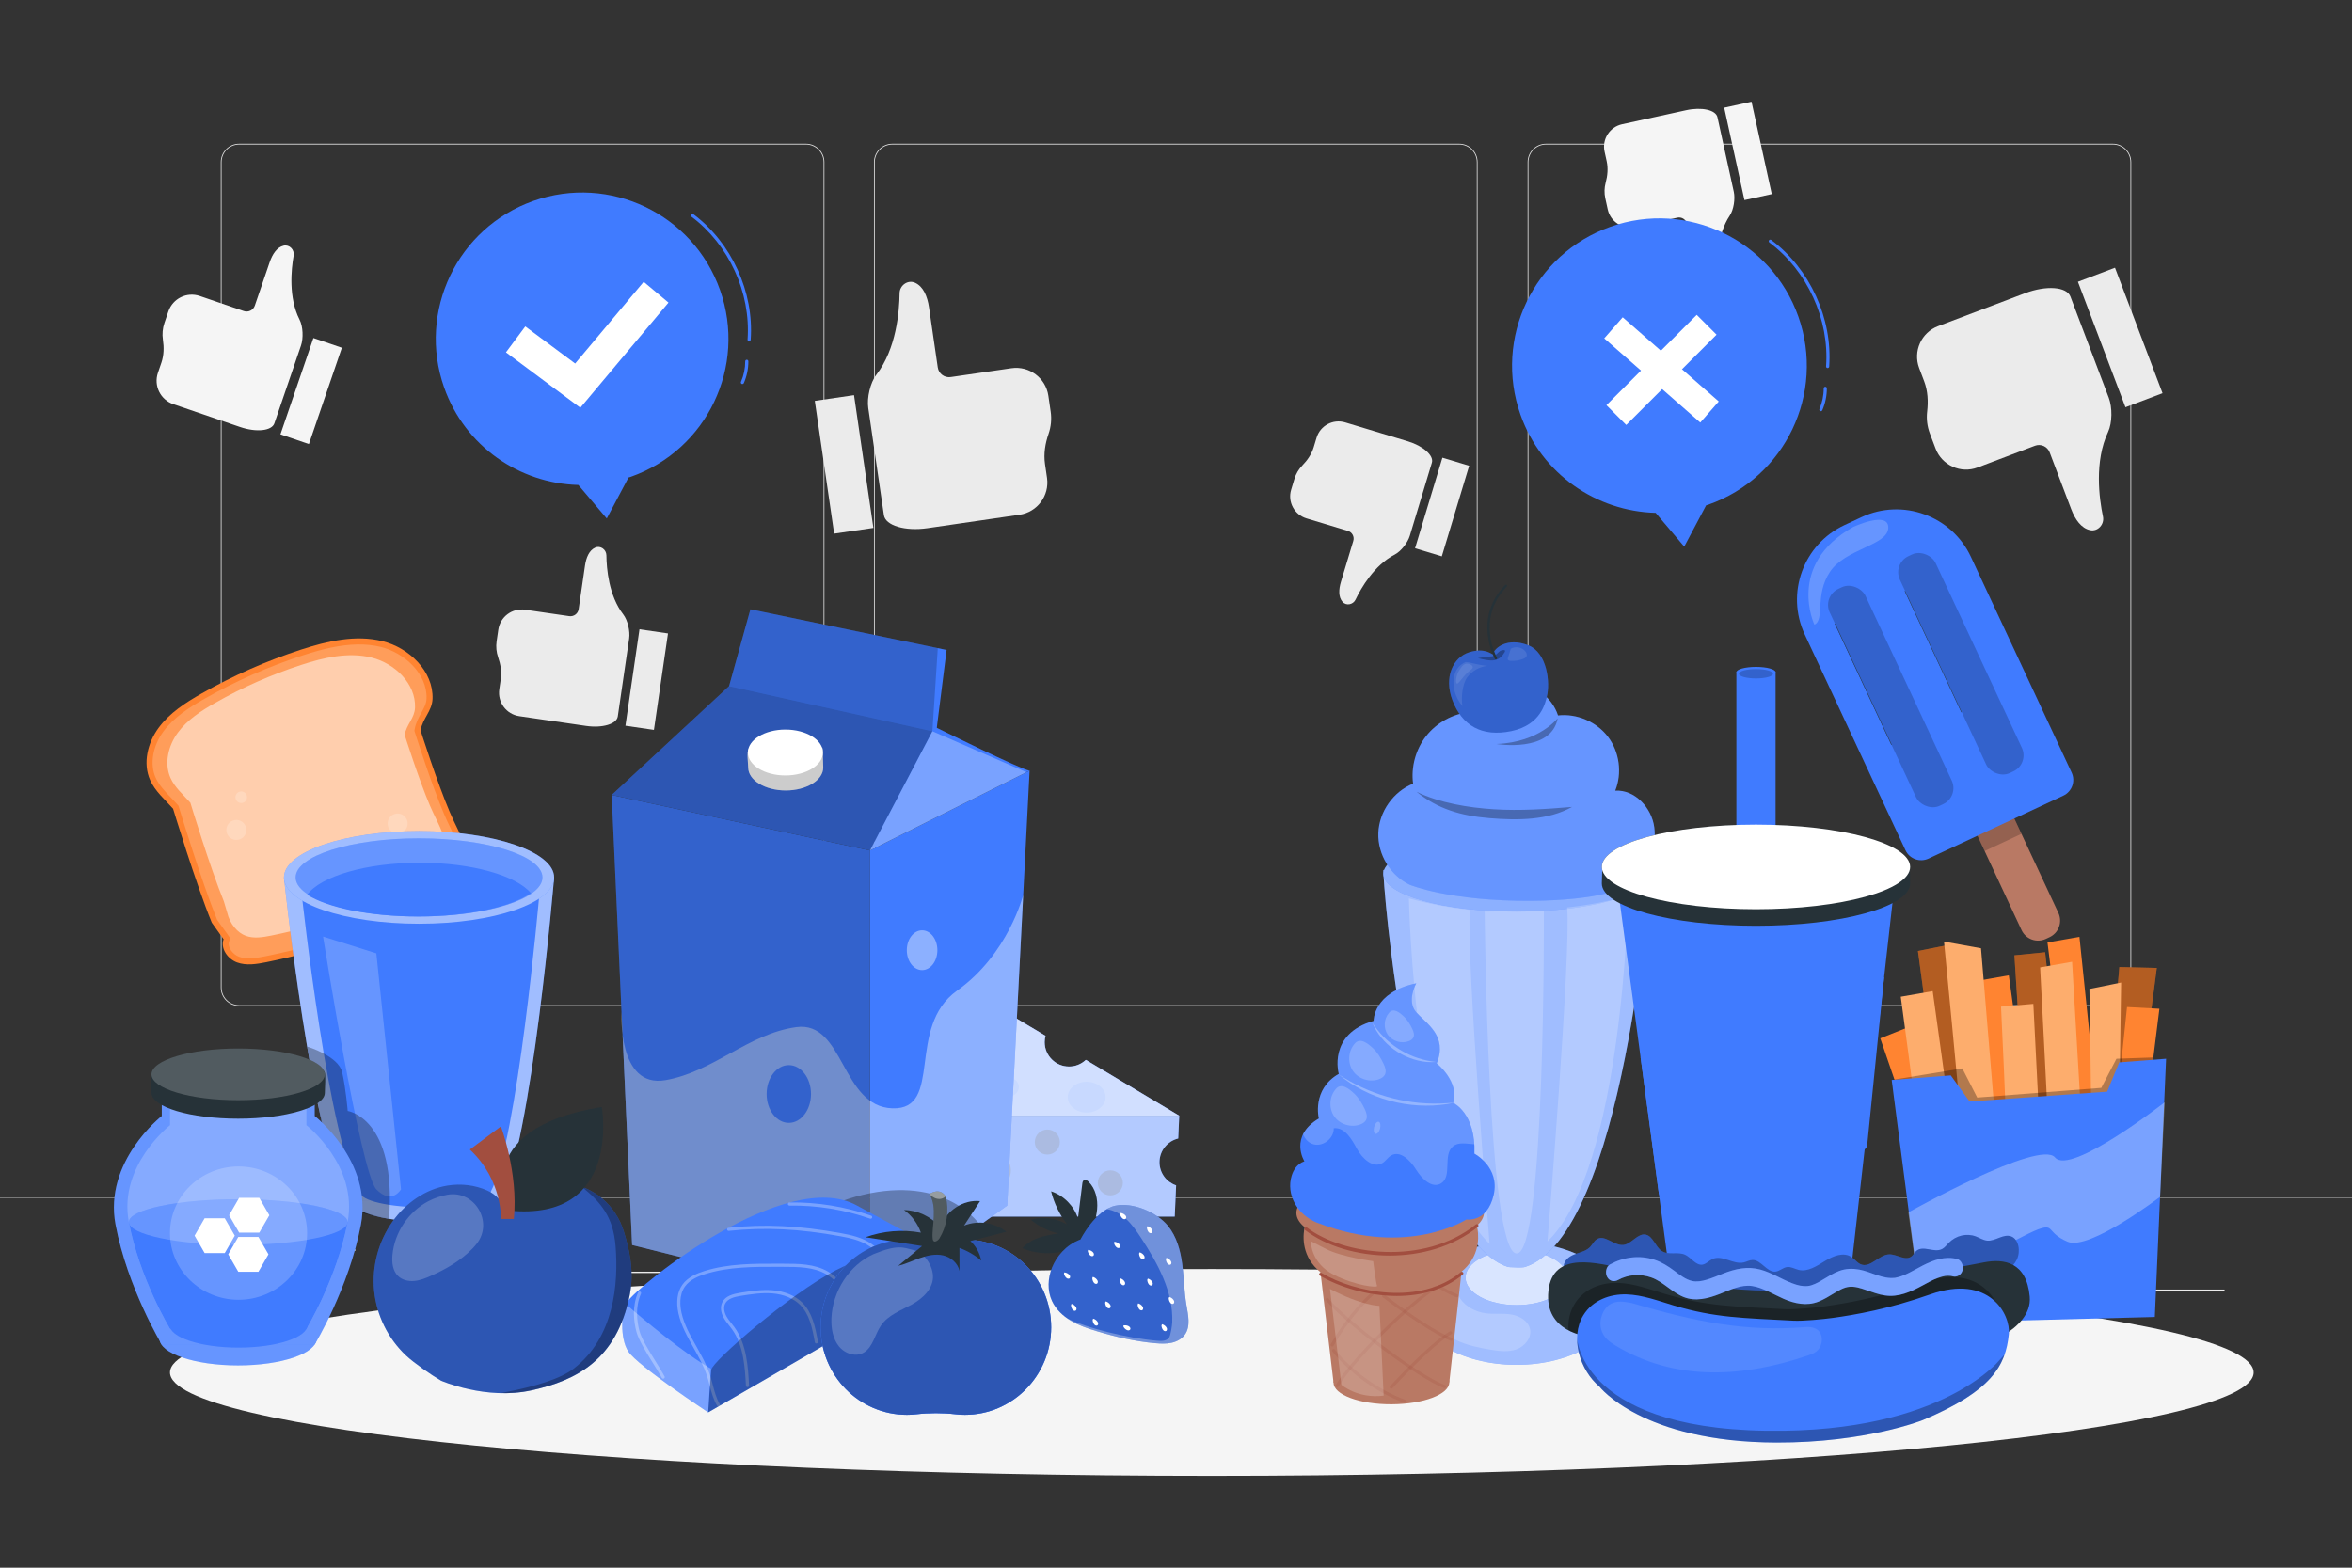 <svg xmlns="http://www.w3.org/2000/svg" viewBox="0 0 750 500"><rect x="0" y="0" width="750" height="500" fill="#333333" stroke="none"/><g id="freepik--background-complete--inject-79"><g><g><g><g><path d="M673.734,320.841h-180.746c-3.232,0-5.862-2.63-5.862-5.862V51.705c0-3.232,2.63-5.862,5.862-5.862h180.746c3.232,0,5.862,2.629,5.862,5.862V314.979c0,3.233-2.63,5.862-5.862,5.862ZM492.988,46.094c-3.095,0-5.612,2.517-5.612,5.612V314.979c0,3.095,2.518,5.612,5.612,5.612h180.746c3.095,0,5.612-2.517,5.612-5.612V51.705c0-3.094-2.518-5.612-5.612-5.612h-180.746Z" style="fill:#e0e0e0;"></path><path d="M465.306,320.841h-180.747c-3.232,0-5.862-2.63-5.862-5.862V51.705c0-3.232,2.629-5.862,5.862-5.862h180.747c3.232,0,5.862,2.629,5.862,5.862V314.979c0,3.233-2.63,5.862-5.862,5.862ZM284.559,46.094c-3.094,0-5.612,2.517-5.612,5.612V314.979c0,3.095,2.518,5.612,5.612,5.612h180.747c3.095,0,5.612-2.517,5.612-5.612V51.705c0-3.094-2.518-5.612-5.612-5.612h-180.747Z" style="fill:#e0e0e0;"></path></g><path d="M257.012,320.841H76.266c-3.232,0-5.862-2.63-5.862-5.862V51.705c0-3.232,2.629-5.862,5.862-5.862h180.746c3.232,0,5.862,2.629,5.862,5.862V314.979c0,3.233-2.63,5.862-5.862,5.862ZM76.266,46.094c-3.094,0-5.612,2.517-5.612,5.612V314.979c0,3.095,2.518,5.612,5.612,5.612h180.746c3.095,0,5.612-2.517,5.612-5.612V51.705c0-3.094-2.517-5.612-5.612-5.612H76.266Z" style="fill:#e0e0e0;"></path></g><rect y="381.91" width="750" height=".12" style="fill:#e0e0e0;"></rect></g><g><rect x="653.626" y="411.287" width="55.729" height=".421" style="fill:#ebebeb;"></rect><rect x="495.044" y="415.852" width="14.627" height=".421" style="fill:#ebebeb;"></rect><rect x="40.645" y="398.489" width="72.675" height=".421" style="fill:#ebebeb;"></rect><rect x="128.299" y="398.489" width="10.655" height=".421" style="fill:#ebebeb;"></rect><rect x="173.586" y="405.593" width="157.613" height=".421" style="fill:#ebebeb;"></rect></g></g><g><path d="M322.522,117.441l-19.366,2.823c-1.988,.29-3.834-1.087-4.124-3.074l-2.788-19.126c-.514-3.526-1.82-6.711-4.481-7.891-2.307-1.024-4.882,.846-4.909,3.37-.064,5.814-1.038,17.724-7.397,25.969-1.975,2.561-3.053,7.393-2.586,10.594l4.984,34.188c.488,3.346,6.767,5.201,13.917,4.159l29.32-4.274c5.676-.827,9.607-6.1,8.779-11.776l-.646-4.431c-.475-3.258,.069-6.529,1.148-9.64,.78-2.252,1.011-4.663,.666-7.03l-.741-5.081c-.827-5.676-6.099-9.606-11.775-8.779Z" style="fill:#ebebeb;"></path><rect x="262.839" y="126.717" width="12.644" height="42.792" transform="translate(-18.55 40.376) rotate(-8.294)" style="fill:#ebebeb;"></rect></g><g><path d="M630.602,149.102l18.301-6.934c1.878-.712,3.978,.234,4.69,2.112l6.848,18.074c1.262,3.332,3.225,6.16,6.077,6.739,2.474,.502,4.584-1.879,4.067-4.35-1.192-5.691-2.81-17.53,1.621-26.954,1.376-2.927,1.386-7.878,.24-10.903l-12.241-32.308c-1.198-3.162-7.729-3.619-14.486-1.058l-27.708,10.498c-5.364,2.032-8.065,8.028-6.032,13.392l1.586,4.187c1.167,3.079,1.341,6.39,.959,9.661-.276,2.367,.019,4.771,.866,7.008l1.819,4.802c2.032,5.364,8.028,8.064,13.392,6.032Z" style="fill:#ebebeb;"></path><rect x="669.769" y="86.245" width="12.644" height="42.792" transform="translate(1346.46 -31.248) rotate(159.249)" style="fill:#ebebeb;"></rect></g><g><path d="M416.607,165.333l13.212,3.99c1.356,.409,2.123,1.841,1.714,3.197l-3.94,13.049c-.726,2.406-.845,4.83,.501,6.38,1.167,1.344,3.371,.92,4.143-.684,1.78-3.694,5.964-11.008,12.492-14.372,2.028-1.045,4.161-3.809,4.821-5.992l7.043-23.324c.689-2.283-2.766-5.346-7.644-6.819l-20.003-6.041c-3.872-1.169-7.96,1.022-9.129,4.894l-.913,3.023c-.671,2.223-1.997,4.149-3.617,5.813-1.172,1.205-2.04,2.676-2.528,4.29l-1.047,3.467c-1.169,3.872,1.022,7.959,4.894,9.129Z" style="fill:#ebebeb;"></path><rect x="455.401" y="146.618" width="8.917" height="30.177" transform="translate(853.337 449.448) rotate(-163.197)" style="fill:#ebebeb;"></rect></g><g><path d="M521.388,72.373l13.482-2.953c1.384-.303,2.751,.573,3.054,1.957l2.917,13.315c.538,2.455,1.616,4.63,3.546,5.327,1.674,.605,3.392-.839,3.285-2.616-.246-4.093-.155-12.52,3.906-18.638,1.262-1.9,1.778-5.353,1.29-7.582l-5.214-23.8c-.51-2.329-5.02-3.32-9.997-2.23l-20.411,4.471c-3.951,.866-6.453,4.771-5.587,8.722l.676,3.084c.497,2.268,.277,4.596-.326,6.839-.436,1.623-.478,3.331-.117,4.978l.775,3.537c.866,3.951,4.77,6.453,8.722,5.587Z" style="fill:#f5f5f5;"></path><rect x="552.934" y="33.042" width="8.917" height="30.177" transform="translate(1112.173 -24.131) rotate(167.644)" style="fill:#f5f5f5;"></rect></g><g><path d="M167.451,194.465l14.069,2.051c1.444,.21,2.785-.79,2.996-2.234l2.025-13.895c.373-2.562,1.322-4.875,3.255-5.733,1.676-.744,3.546,.615,3.567,2.448,.046,4.224,.754,12.876,5.374,18.866,1.435,1.861,2.218,5.371,1.879,7.697l-3.621,24.837c-.354,2.431-4.916,3.778-10.11,3.021l-21.3-3.105c-4.124-.601-6.979-4.431-6.378-8.555l.469-3.219c.345-2.367-.05-4.743-.834-7.004-.567-1.636-.734-3.387-.484-5.107l.538-3.691c.601-4.124,4.431-6.979,8.555-6.378Z" style="fill:#ebebeb;"></path><rect x="201.624" y="201.204" width="9.186" height="31.087" transform="translate(379.011 460.974) rotate(-171.706)" style="fill:#ebebeb;"></rect></g><g><path d="M63.699,94.405l14.049,4.806c1.442,.493,3.011-.276,3.504-1.718l4.746-13.875c.875-2.558,2.293-4.751,4.442-5.26,1.863-.442,3.523,1.312,3.191,3.198-.763,4.345-1.697,13.363,1.895,20.399,1.116,2.186,1.246,5.939,.451,8.261l-8.484,24.801c-.83,2.427-5.772,2.935-10.959,1.161l-21.27-7.276c-4.118-1.409-6.314-5.888-4.905-10.006l1.099-3.214c.809-2.364,.859-4.879,.488-7.35-.268-1.788-.103-3.618,.484-5.335l1.261-3.686c1.408-4.118,5.888-6.314,10.006-4.905Z" style="fill:#f5f5f5;"></path><rect x="94.42" y="108.487" width="9.593" height="32.466" transform="translate(152.725 274.84) rotate(-161.115)" style="fill:#f5f5f5;"></rect></g></g><g id="freepik--Shadow--inject-79"><path d="M718.634,437.735c0,18.218-148.738,32.987-332.215,32.987s-332.215-14.769-332.215-32.987,148.738-32.988,332.215-32.988,332.215,14.769,332.215,32.988Z" style="fill:#f5f5f5;"></path></g><g id="freepik--Speech_Bubble_2--inject-79"><g><g><path d="M573.461,100.993c-8.641-24.469-35.481-37.301-59.951-28.661-24.469,8.641-37.302,35.482-28.661,59.951,6.671,18.89,24.195,30.794,43.095,31.287l9.122,10.768,6.987-13.173c.248-.083,.499-.135,.747-.222,24.469-8.64,37.301-35.481,28.66-59.951Z" style="fill:#407BFF;"></path><path d="M582.787,117.385h-.037c-.275-.021-.482-.261-.463-.536,1.085-15.011-6.014-30.521-18.084-39.513-.222-.165-.268-.478-.103-.7,.167-.222,.48-.266,.7-.102,12.337,9.191,19.592,25.043,18.484,40.387-.02,.263-.239,.464-.498,.464Z" style="fill:#407BFF;"></path><path d="M580.628,131.151c-.066,0-.135-.013-.199-.042-.254-.11-.369-.405-.259-.658,.897-2.064,1.37-4.345,1.365-6.596,0-.276,.223-.5,.499-.501h0c.275,0,.499,.223,.5,.499,.005,2.388-.496,4.807-1.449,6.997-.081,.188-.266,.3-.458,.3Z" style="fill:#407BFF;"></path></g><rect x="509.448" y="113.509" width="40.73" height="8.936" transform="translate(209.168 -319.981) rotate(41.237)" style="fill:#fff;"></rect><rect x="509.448" y="113.509" width="40.73" height="8.936" transform="translate(987.87 -173.234) rotate(135)" style="fill:#fff;"></rect></g></g><g id="freepik--Speech_Bubble_1--inject-79"><g><g><path d="M229.619,92.539c-8.58-24.297-35.232-37.039-59.529-28.459-24.298,8.58-37.04,35.232-28.46,59.53,6.624,18.758,24.025,30.578,42.792,31.067l9.058,10.692,6.938-13.08c.247-.082,.496-.134,.742-.221,24.297-8.579,37.039-35.232,28.459-59.53Z" style="fill:#407BFF;"></path><path d="M238.879,108.819h-.037c-.275-.021-.482-.261-.462-.536,1.076-14.905-5.972-30.304-17.956-39.232-.221-.165-.267-.478-.102-.7s.479-.267,.7-.102c12.25,9.126,19.456,24.869,18.355,40.106-.019,.263-.238,.464-.498,.464Z" style="fill:#407BFF;"></path><path d="M236.735,122.489c-.066,0-.134-.013-.199-.042-.253-.11-.369-.405-.259-.658,.892-2.049,1.361-4.313,1.355-6.548,0-.276,.223-.5,.499-.501h0c.275,0,.5,.223,.5,.499,.005,2.372-.492,4.774-1.438,6.95-.082,.188-.266,.3-.459,.3Z" style="fill:#407BFF;"></path></g><polygon points="185.055 130.041 161.338 112.381 167.501 104.106 183.404 115.947 205.255 89.88 213.162 96.508 185.055 130.041" style="fill:#fff;"></polygon></g></g><g id="freepik--Fast_Food--inject-79"><g><g><polygon points="611.588 303.31 617.722 348.869 627.441 347.255 620.247 301.593 611.588 303.31" style="fill:#ff8431;"></polygon><polygon points="611.588 303.31 617.722 348.869 627.441 347.255 620.247 301.593 611.588 303.31" style="opacity:.3;"></polygon></g><g><polygon points="645.349 351.685 642.353 304.688 652.157 303.711 657.122 349.669 645.349 351.685" style="fill:#ff8431;"></polygon><polygon points="645.349 351.685 642.353 304.688 652.157 303.711 657.122 349.669 645.349 351.685" style="opacity:.3;"></polygon></g><g><polygon points="687.752 308.712 681.655 355.407 671.847 354.481 675.811 308.426 687.752 308.712" style="fill:#ff8431;"></polygon><polygon points="687.752 308.712 681.655 355.407 671.847 354.481 675.811 308.426 687.752 308.712" style="opacity:.3;"></polygon></g><g><path d="M617.588,384.226c-.666-2.771-18.008-53.052-18.008-53.052l9.604-3.841,16.22,50.535-7.816,6.358Z" style="fill:#ff8431;"></path><path d="M611.33,358.521c-.081-2.849-5.223-40.621-5.223-40.621l10.189-1.781,5.578,40.251-10.544,2.15Z" style="fill:#fdad6d;"></path><path d="M635.604,353.48c-.081-2.849-5.223-40.621-5.223-40.621l10.189-1.781,5.578,40.251-10.544,2.151Z" style="fill:#ff8431;"></path><path d="M659.591,356.202c-.081-2.849-6.694-55.623-6.694-55.623l10.189-1.781,5.463,52.792-8.958,4.612Z" style="fill:#ff8431;"></path><path d="M672.261,376.882c.562-2.794,5.995-55.703,5.995-55.703l10.329,.558-6.558,52.668-9.766,2.478Z" style="fill:#ff8431;"></path><path d="M652.922,355.14c-.081-2.849-2.371-46.603-2.371-46.603l10.189-1.781,2.726,46.234-10.544,2.15Z" style="fill:#fdad6d;"></path><path d="M639.751,361.976c.168-2.845-1.667-40.921-1.667-40.921l10.306-.887,2.053,40.584-10.692,1.225Z" style="fill:#fdad6d;"></path><path d="M625.109,355.887c-.081-2.849-5.208-55.569-5.208-55.569l11.795,2.125,4.193,50.47-10.78,2.973Z" style="fill:#fdad6d;"></path><path d="M666.784,356.268c.161-2.321-.519-40.844-.519-40.844l10.116-2.048-.603,41.333-8.994,1.559Z" style="fill:#fdad6d;"></path><path d="M603.212,344.441c.379-.029,22.526-3.684,22.526-3.684l4.746,9.3,39.563-3.085,4.843-9.289,11.761-.414-1.055,5.443-13.349,10.996s-28.302,.853-28.133,.99c.169,.137-17.808,2.18-17.808,2.18,0,0-5.762-6.125-6.13-5.909-.368,.216-16.52-3.112-16.52-3.112l-.444-3.416Z" style="opacity:.3;"></path><polygon points="613.278 421.943 603.212 344.441 622.061 342.985 628.048 351.31 671.913 348.176 675.772 338.835 690.717 337.681 687.125 420.037 613.278 421.943" style="fill:#407BFF;"></polygon></g><path d="M608.529,386.683s41.891-23.427,46.783-17.52,34.973-17.608,34.973-17.608l-1.488,30.165s-22.576,17.285-29.489,14.32c-6.913-2.965-4.017-5.863-9.416-3.937s-37.872,20.141-37.915,19.808c-.043-.333-3.447-25.229-3.447-25.229Z" style="fill:#fff; opacity:.3;"></path></g><g><ellipse cx="483.581" cy="415.713" rx="32.255" ry="19.586" style="fill:#407BFF;"></ellipse><ellipse cx="483.581" cy="415.713" rx="32.255" ry="19.586" style="fill:#fff; opacity:.5;"></ellipse><ellipse cx="483.581" cy="407.492" rx="16.253" ry="8.761" style="fill:#407BFF;"></ellipse><ellipse cx="483.581" cy="407.492" rx="16.253" ry="8.761" style="fill:#fff; opacity:.8;"></ellipse><path d="M486.304,404.088c31.566-10.277,40.128-125.367,39.716-126.602h-84.88c-.412,1.235,8.151,116.324,39.717,126.602,0,0,.856,.118,3.046,.151,2.124,.032,2.401-.151,2.401-.151Z" style="fill:#407BFF;"></path><path d="M486.304,404.088c31.566-10.277,40.128-125.367,39.716-126.602h-84.88c-.412,1.235,8.151,116.324,39.717,126.602,0,0,.856,.118,3.046,.151,2.124,.032,2.401-.151,2.401-.151Z" style="fill:#fff; opacity:.5;"></path><g><ellipse cx="483.581" cy="278.723" rx="42.454" ry="12.03" style="fill:#407BFF;"></ellipse><ellipse cx="483.581" cy="278.723" rx="42.454" ry="12.03" style="fill:#fff; opacity:.4;"></ellipse></g><path d="M511.909,285.035c8.254-1.879,14.728-8.598,15.638-17.015,.148-1.368,.147-2.749-.03-4.133-.799-6.228-6.197-12.108-12.463-11.703,2.263-5.604,1.358-12.369-2.299-17.181-3.657-4.812-9.933-7.495-15.938-6.815-1.893-5.836-7.657-10.195-13.788-10.426-6.131-.231-12.207,3.681-14.534,9.358-5.349,.597-10.415,3.421-13.735,7.658-3.32,4.237-4.851,9.831-4.151,15.168-6.312,2.508-10.854,8.954-11.092,15.742s3.841,13.536,9.962,16.48c0,0,12.772,5.322,38.93,5.14,10.768-.075,18.33-1.097,23.5-2.274Z" style="fill:#407BFF;"></path><path d="M449.259,286.544c.042,.801,1.744,87.22,25.744,110.199,0,0-7.575-91.875-6.278-106.548-6.441-.664-12.932-1.907-19.467-3.652Z" style="fill:#fff; opacity:.2;"></path><path d="M519.194,285.765c-.042,.801-1.744,87.22-25.744,110.199,0,0,7.575-91.875,6.278-106.547,6.441-.664,12.932-1.907,19.467-3.652Z" style="fill:#fff; opacity:.2;"></path><path d="M473.434,290.752s.919,108.55,10.146,109.04c9.227,.49,8.725-109.295,8.725-109.295l-18.871,.255Z" style="fill:#fff; opacity:.2;"></path><g style="opacity:.2;"><path d="M465.944,402.554c.172,.449-2.147,8.977-.314,11.626s4.945,4.251,8.138,4.675c2.695,.358,5.455-.052,8.138,.384,2.683,.436,5.489,2.078,5.999,4.749,.525,2.749-1.703,5.43-4.339,6.371-2.636,.941-5.541,.566-8.302,.104-3.725-.623-7.471-1.397-10.878-3.028-3.406-1.631-6.481-4.209-8.05-7.644s-1.398-7.779,.983-10.71c-.145-.81,8.062-7.994,8.626-6.527Z" style="fill:#fff;"></path></g><g style="opacity:.2;"><path d="M511.909,285.035c8.254-1.879,14.728-8.598,15.638-17.015,.148-1.368,.147-2.749-.03-4.133-.799-6.228-6.197-12.108-12.463-11.703,2.263-5.604,1.358-12.369-2.299-17.181-3.657-4.812-9.933-7.495-15.938-6.815-1.893-5.836-7.657-10.195-13.788-10.426-6.131-.231-12.207,3.681-14.534,9.358-5.349,.597-10.415,3.421-13.735,7.658-3.32,4.237-4.851,9.831-4.151,15.168-6.312,2.508-10.854,8.954-11.092,15.742s3.841,13.536,9.962,16.48c0,0,12.772,5.322,38.93,5.14,10.768-.075,18.33-1.097,23.5-2.274Z" style="fill:#fff;"></path></g><g style="opacity:.3;"><path d="M476.442,258.116c-8.289-.519-17.41-2.04-24.739-5.583,6.764,5.478,14.147,7.651,23.227,8.402s18.724,.714,26.357-3.575c-8.252,.696-16.556,1.275-24.845,.755Z"></path></g><g><path d="M476.022,208.694c-.068,.268-2.307-2.293-7.513-.656-5.206,1.638-8.138,7.945-5.356,15.313,3.027,8.017,9.357,11.811,18.832,9.813,9.475-1.998,10.793-9.17,11.24-10.874,1.189-4.529,.132-14.16-5.937-16.496-6.678-2.57-10.75,.85-11.267,2.899Z" style="fill:#407BFF;"></path><g><path d="M476.022,208.694c-.068,.268-2.307-2.293-7.513-.656-5.206,1.638-8.138,7.945-5.356,15.313,3.027,8.017,9.357,11.811,18.832,9.813,9.475-1.998,10.793-9.17,11.24-10.874,1.189-4.529,.132-14.16-5.937-16.496-6.678-2.57-10.75,.85-11.267,2.899Z" style="opacity:.2;"></path><g style="opacity:.3;"><path d="M479.812,207.98c-.671,1.224-1.739,2.275-3.104,2.567-.92,.196-1.875,.09-2.803-.063-.885-.146-1.763-.334-2.631-.564,0,0,3.266-.596,4.48-.582,1.214,.014,2.002-1.555,2.888-1.836s1.577-.265,1.17,.479Z"></path></g><g style="opacity:.1;"><path d="M467.361,211.157c-2.272,1.016-3.437,2.758-3.8,5.221-.363,2.463,.362,6.028,2.798,8.836-.519-2.507-.039-7.07,1.474-9.135,1.513-2.065,3.925-3.447,6.472-3.707-4.06-.441-4.907-1.05-6.944-1.215Z" style="fill:#fff;"></path></g><g style="opacity:.1;"><path d="M486.328,207.653c-1.107-1.27-3.15-1.596-4.597-.733l-.066,.32c-.269,.83-.538,1.66-.806,2.489-.062,.191-.124,.398-.062,.589,.114,.347,.553,.444,.918,.464,1.339,.071,2.691-.14,3.945-.616,.434-.165,.89-.391,1.093-.809,.272-.558-.016-1.236-.424-1.704Z" style="fill:#fff;"></path></g><path d="M469.479,212.391c-.168-.237-.413-.413-.682-.52-1.885-.753-2.584,.604-3.526,1.992-.88,1.297-1.291,3.905-.689,4.157,.602,.253,2.037-2.666,4.358-4.318,.763-.544,.83-.901,.54-1.31Z" style="fill:#fff; opacity:.1;"></path></g><path d="M476.995,210.319c-.131,0-.258-.069-.327-.191-.072-.128-7.088-12.939,3.283-23.533,.145-.148,.382-.15,.53-.006,.147,.145,.15,.382,.005,.53-9.981,10.197-3.233,22.518-3.164,22.642,.102,.18,.037,.409-.144,.51-.058,.033-.121,.048-.184,.048Z" style="fill:#263238;"></path></g><path d="M496.692,229.181c.078-.411-5.452,7.54-19.488,8.12,0,0,17.4,2.9,19.488-8.12Z" style="opacity:.3;"></path></g><g><g><path d="M641.997,252.769h1.328c3.21,0,5.817,2.606,5.817,5.817v37.07c0,3.21-2.606,5.817-5.817,5.817h-1.328c-3.21,0-5.816-2.606-5.816-5.816v-37.07c0-3.21,2.606-5.817,5.817-5.817Z" transform="translate(-56.895 297.853) rotate(-25.024)" style="fill:#b97964;"></path><rect x="631.017" y="263.16" width="12.961" height="5.796" transform="translate(-52.701 294.624) rotate(-25.023)" style="opacity:.2;"></rect></g><path d="M610.666,161.138h5.993c14.486,0,26.248,11.761,26.248,26.248v75.943c0,3.051-2.477,5.528-5.528,5.528h-47.433c-3.051,0-5.528-2.477-5.528-5.528v-75.943c0-14.487,11.761-26.248,26.248-26.248Z" transform="translate(-33.34 279.752) rotate(-25.023)" style="fill:#407BFF;"></path><rect x="596.628" y="183.966" width="12.568" height="76.358" rx="5.64" ry="5.64" transform="translate(-37.369 275.915) rotate(-25.027)" style="opacity:.2;"></rect><rect x="618.995" y="173.525" width="12.568" height="76.358" rx="5.64" ry="5.64" transform="translate(-30.855 284.375) rotate(-25.025)" style="opacity:.2;"></rect><path d="M578.573,199.227s-9.071-19.051,12.353-31.149c0,0,11.427-5.334,11.198,.302-.229,5.635-13.702,6.587-18.616,14.028-4.914,7.442-1.567,15.247-4.935,16.819Z" style="fill:#fff; opacity:.2;"></path><path d="M585.088,198.994c6,12.854,12.001,25.709,18.001,38.563,.041,.087,.17,.011,.13-.076-6.001-12.854-12.001-25.709-18.001-38.563-.041-.087-.17-.011-.13,.076h0Z" style="fill:#263238;"></path><path d="M607.392,188.583c6,12.854,12.001,25.709,18.001,38.563,.041,.087,.17,.011,.13-.076-6-12.854-12.001-25.709-18.001-38.563-.041-.087-.17-.011-.13,.076h0Z" style="fill:#263238;"></path></g><g><path d="M416.309,390.233s-7.429,21.347,28.912,21.694l-.067-17.685-28.845-4.009Z" style="fill:#b97964;"></path><path d="M473.227,386.625c.023,6.155-13.353,11.195-29.877,11.258-16.524,.063-29.938-4.876-29.962-11.03-.023-6.155,13.353-11.195,29.877-11.258,16.524-.063,29.938,4.876,29.961,11.03Z" style="fill:#b97964;"></path><path d="M470.692,390.026s7.591,21.29-28.746,21.913l-.067-17.685,28.813-4.228Z" style="fill:#b97964;"></path><path d="M420.67,390.217s-5.059-1.396-7.81-6.451c-1.465-2.693-1.894-5.867-.979-8.792,.578-1.848,1.739-3.787,4.062-4.588,0,0-5.017-7.936,4.6-13.656,0,0-2.33-9.273,6.364-14.231,0,0-3.647-12.677,11.111-16.901,0,0-.224-9.091,13.593-11.985,0,0-3.198,5.695,.035,9.282,3.234,3.587,10.068,7.538,6.502,16.265,0,0,7.306,5.757,5.249,12.584,0,0,7.241,3.224,6.769,16.202,0,0,8.186,4.285,6.136,13.196-2.05,8.911-8.684,7.799-8.684,7.799,0,0-18.681,12.07-46.949,1.275Z" style="fill:#407BFF;"></path><g style="opacity:.2;"><path d="M451.61,313.613c-13.817,2.894-13.593,11.985-13.593,11.985-14.759,4.224-11.111,16.901-11.111,16.901-8.694,4.958-6.364,14.231-6.364,14.231-2.651,1.576-4.186,3.321-5.024,5.022,.573,1.523,1.775,2.812,3.358,3.227,3.077,.807,6.532-1.957,6.422-5.136,3.486-.382,5.725,3.447,7.386,6.536,1.661,3.089,5.177,6.391,8.165,4.555,1.045-.643,1.698-1.804,2.762-2.416,2.938-1.691,6.159,1.635,7.942,4.517,1.783,2.883,5.086,6.164,7.973,4.388,3.654-2.247,.472-9.004,3.756-11.764,1.813-1.524,4.378-.838,6.835-.707-.641-10.472-6.721-13.209-6.721-13.209,2.058-6.827-5.249-12.584-5.249-12.584,3.566-8.727-3.268-12.679-6.502-16.265-3.234-3.587-.035-9.281-.035-9.281Z" style="fill:#fff;"></path></g><path d="M437.567,326.118c4.169,6.617,11.208,11.202,18.923,12.392,.519,.056,1.04,.124,1.564,.201-.902,.088-2.257,.047-3.178-.009-7.433-.744-14.436-5.632-17.309-12.584h0Z" style="fill:#fff; opacity:.3;"></path><path d="M426.834,342.641c9.484,6.3,20.856,9.624,32.237,9.322,1.428-.033,3.475-.182,4.886-.309-.801,.167-1.605,.326-2.413,.472-12.182,1.906-25.244-1.546-34.71-9.485h0Z" style="fill:#fff; opacity:.3;"></path><path d="M462.151,440.874c.014,3.83-8.237,6.967-18.43,7.006-10.193,.039-18.468-3.035-18.483-6.865-.014-3.83,8.237-6.967,18.43-7.006,10.193-.039,18.469,3.035,18.483,6.865Z" style="fill:#b97964;"></path><polygon points="420.717 402.814 425.237 441.014 443.857 440.944 443.694 397.881 420.717 402.814" style="fill:#b97964;"></polygon><polygon points="466.38 402.64 462.151 440.874 443.53 440.945 443.367 397.883 466.38 402.64" style="fill:#b97964;"></polygon><path d="M418.007,395.883c-.049,.809,.305,7.119,7.257,10.661,6.952,3.541,14.182,4.284,13.847,3.56-.335-.724-1.241-7.865-1.241-7.865,0,0-9.971-1.315-14.917-3.835l-4.946-2.52Z" style="fill:#fff; opacity:.2;"></path><path d="M447.857,447.402c-.058,0-.116-.01-.174-.031-8.51-3.146-17.04-9.244-22.819-16.311-.175-.214-.144-.528,.07-.703,.213-.175,.528-.144,.703,.07,5.672,6.935,14.043,12.918,22.394,16.006,.259,.096,.391,.383,.295,.643-.074,.201-.266,.326-.469,.326Z" style="fill:#a24e3f; opacity:.2;"></path><path d="M460.636,442.741c-.058,0-.116-.01-.174-.031-8.511-3.146-31.95-21.015-37.617-27.943-.175-.214-.144-.528,.07-.703,.214-.176,.528-.145,.703,.07,5.608,6.856,28.782,24.53,37.191,27.639,.259,.096,.391,.383,.295,.643-.074,.201-.266,.326-.469,.326Z" style="fill:#a24e3f; opacity:.2;"></path><path d="M462.738,427.652c-.058,0-.116-.01-.174-.031-5.013-1.853-14.486-8.398-21.681-13.906-.22-.168-.261-.482-.094-.701,.169-.22,.481-.261,.701-.094,9.105,6.972,17.313,12.245,21.421,13.764,.259,.096,.391,.383,.295,.643-.074,.201-.266,.326-.469,.326Z" style="fill:#a24e3f; opacity:.2;"></path><path d="M464.583,413.78c-.058,0-.116-.01-.173-.031-1.463-.54-3.411-1.527-5.791-2.934-.237-.141-.316-.447-.176-.686,.142-.237,.447-.314,.686-.176,2.327,1.376,4.221,2.338,5.627,2.857,.26,.096,.392,.383,.296,.642-.074,.202-.266,.327-.469,.327Z" style="fill:#a24e3f; opacity:.2;"></path><path d="M424.782,429.478c-.084,0-.168-.021-.246-.064-.24-.136-.325-.44-.189-.682,4.521-8.011,10.513-14.479,13.438-16.873,.214-.176,.528-.145,.703,.07,.175,.214,.144,.528-.07,.703-2.866,2.346-8.746,8.7-13.199,16.592-.092,.162-.262,.254-.436,.254Z" style="fill:#a24e3f; opacity:.2;"></path><path d="M426.389,442.474c-.084,0-.168-.021-.246-.064-.24-.136-.325-.44-.189-.682,4.346-7.7,23.586-26.882,31.673-31.576,.236-.139,.544-.06,.684,.182,.139,.239,.058,.545-.182,.684-7.994,4.641-27.011,23.596-31.304,31.203-.092,.162-.262,.254-.436,.254Z" style="fill:#a24e3f; opacity:.2;"></path><path d="M443.66,442.906c-.121,0-.243-.044-.339-.133-.203-.188-.216-.504-.028-.706,6.148-6.658,14.365-14.728,18.984-17.409,.237-.138,.544-.059,.684,.182,.139,.239,.058,.545-.182,.684-3.784,2.196-10.969,8.796-18.752,17.222-.099,.107-.232,.161-.367,.161Z" style="fill:#a24e3f; opacity:.2;"></path><g style="opacity:.2;"><path d="M425.911,347.394c-2.05,2.365-2.24,6.144-.437,8.702,1.803,2.558,5.426,3.65,8.342,2.515,.719-.28,1.425-.712,1.783-1.396,.563-1.075,.108-2.385-.412-3.481-.864-1.826-1.916-3.599-3.392-4.978-1.476-1.379-4.116-3.651-5.885-1.362Z" style="fill:#fff;"></path></g><g style="opacity:.2;"><path d="M431.912,332.949c-2.05,2.364-2.239,6.144-.437,8.702,1.803,2.558,5.426,3.65,8.342,2.515,.719-.28,1.425-.713,1.783-1.396,.563-1.075,.108-2.385-.412-3.481-.864-1.826-1.916-3.599-3.392-4.978-1.476-1.379-4.116-3.651-5.885-1.362Z" style="fill:#fff;"></path></g><g style="opacity:.2;"><path d="M442.901,323.066c-1.645,1.897-1.797,4.929-.35,6.982,1.446,2.052,4.353,2.929,6.693,2.018,.577-.225,1.143-.572,1.43-1.12,.452-.862,.086-1.913-.33-2.793-.693-1.465-1.537-2.888-2.721-3.994-1.184-1.106-3.302-2.929-4.721-1.093Z" style="fill:#fff;"></path></g><path d="M439.619,357.776c.522,.134,.723,1.105,.45,2.169s-.918,1.817-1.44,1.683-.723-1.105-.45-2.169,.918-1.818,1.44-1.683Z" style="fill:#fff; opacity:.2;"></path><path d="M443.144,400.455c-10.352,0-20.333-3.023-26.963-8.122-.219-.168-.26-.482-.092-.701,.169-.219,.482-.259,.701-.092,11.193,8.607,37.092,12.391,53.841-1.006,.218-.17,.532-.137,.703,.078,.172,.216,.138,.53-.078,.703-7.966,6.371-18.209,9.14-28.112,9.14Z" style="fill:#a24e3f;"></path><path d="M445.454,413.334c-9.289,0-18.52-2.886-24.565-6.479-.237-.141-.315-.447-.174-.686,.143-.238,.449-.315,.686-.174,10.684,6.348,31.527,10.468,44.413-.256,.211-.174,.526-.146,.704,.065,.176,.212,.147,.527-.065,.704-5.93,4.934-13.483,6.824-20.998,6.824Z" style="fill:#a24e3f;"></path><path d="M427.736,441.657s5.187,4.531,13.482,3.466l-1.346-28.639s-5.658-.024-15.775-5.403l3.639,30.575Z" style="fill:#fff; opacity:.2;"></path></g><g><g><polygon points="590.014 407.253 532.526 407.253 515.722 281.778 604.165 281.778 590.014 407.253" style="fill:#407BFF;"></polygon></g><g><ellipse cx="561.268" cy="407.253" rx="28.741" ry="8.279" style="fill:#407BFF;"></ellipse></g><path d="M609.103,281.778c0,7.451-22.009,13.492-49.159,13.492s-49.159-6.041-49.159-13.492c0-1.591,.243-6.629,.243-6.629,6.787-5.221,27.563-6.863,48.916-6.863,20.362,0,41.614,2.593,49.077,7.436,0,0,.082,4.193,.082,6.056Z" style="fill:#263238;"></path><ellipse cx="559.944" cy="276.496" rx="49.159" ry="13.492" style="fill:#263238;"></ellipse><g style="opacity:.3;"><path d="M559.944,280.552c-13.273,0-24.313-2.617-26.663-6.073-.303,.446-.469,.904-.469,1.374,0,4.113,12.147,7.447,27.132,7.447s27.132-3.334,27.132-7.447c0-.47-.166-.928-.469-1.374-2.35,3.456-13.39,6.073-26.663,6.073Z" style="fill:#fff;"></path></g><g><ellipse cx="559.944" cy="274.48" rx="6.251" ry="1.716" style="fill:#407BFF;"></ellipse><path d="M566.195,214.416c0,.948-2.799,1.716-6.251,1.716s-6.251-.768-6.251-1.716,2.799-1.716,6.251-1.716,6.251,.768,6.251,1.716Z" style="fill:#407BFF;"></path><rect x="553.693" y="214.338" width="12.502" height="60.142" style="fill:#407BFF;"></rect><g style="opacity:.2;"><path d="M565.389,214.889c0,.825-2.438,1.495-5.445,1.495s-5.445-.669-5.445-1.495,2.438-1.494,5.445-1.494,5.445,.669,5.445,1.494Z"></path></g></g><path d="M523.141,337.151s48.514,7.521,77.668-25.586l-5.452,54.124s-20.014,27.563-66.36,15.186l-5.856-43.724Z" style="fill:#407BFF;"></path><ellipse cx="559.944" cy="276.496" rx="49.159" ry="13.492" style="fill:#fff;"></ellipse></g><g><path d="M641.328,394.346c-2.489-.938-5.047,1.594-7.662,1.349-1.27-.119-2.412-.883-3.62-1.342-2.912-1.106-6.328-.305-8.609,2.02-.673,.686-1.269,1.506-2.084,1.957-2.589,1.435-6.2-1.373-8.389,.748-.476,.461-.797,1.102-1.286,1.543-1.968,1.776-4.769-.636-7.287-.546-3.235,.115-5.983,4.435-9.022,3.176-1.107-.459-1.886-1.58-2.893-2.273-2.561-1.762-5.874-.423-8.511,1.19-2.636,1.613-5.489,3.549-8.423,2.847-1.25-.299-2.453-1.076-3.721-.899-1.283,.178-2.35,1.308-3.636,1.456-2.727,.314-4.592-3.752-7.333-3.709-.971,.015-1.869,.563-2.821,.781-3.348,.766-6.89-2.568-10.03-1.049-1.077,.521-1.965,1.579-3.127,1.758-2.073,.318-3.548-2.202-5.474-3.124-2.379-1.138-5.372,.244-7.581-1.27-1.957-1.341-2.722-4.622-4.961-5.158-2.576-.617-4.54,2.939-7.157,3.269-2.997,.377-6.039-3.538-8.606-1.752-.807,.561-1.278,1.564-1.959,2.308-1.127,1.229-2.734,1.663-4.237,2.16-1.503,.498-3.093,1.207-3.903,2.721-.811,1.513-.262,3.984,1.286,4.246l57.864,21.506,78.949-21.155c2.307-1.33,4.744-2.796,6.013-5.347s.676-6.485-1.781-7.411Z" style="fill:#407BFF;"></path><g style="opacity:.3;"><path d="M641.328,394.346c-2.489-.938-5.047,1.594-7.662,1.349-1.27-.119-2.412-.883-3.62-1.342-2.912-1.106-6.328-.305-8.609,2.02-.673,.686-1.269,1.506-2.084,1.957-2.589,1.435-6.2-1.373-8.389,.748-.476,.461-.797,1.102-1.286,1.543-1.968,1.776-4.769-.636-7.287-.546-3.235,.115-5.983,4.435-9.022,3.176-1.107-.459-1.886-1.58-2.893-2.273-2.561-1.762-5.874-.423-8.511,1.19-2.636,1.613-5.489,3.549-8.423,2.847-1.25-.299-2.453-1.076-3.721-.899-1.283,.178-2.35,1.308-3.636,1.456-2.727,.314-4.592-3.752-7.333-3.709-.971,.015-1.869,.563-2.821,.781-3.348,.766-6.89-2.568-10.03-1.049-1.077,.521-1.965,1.579-3.127,1.758-2.073,.318-3.548-2.202-5.474-3.124-2.379-1.138-5.372,.244-7.581-1.27-1.957-1.341-2.722-4.622-4.961-5.158-2.576-.617-4.54,2.939-7.157,3.269-2.997,.377-6.039-3.538-8.606-1.752-.807,.561-1.278,1.564-1.959,2.308-1.127,1.229-2.734,1.663-4.237,2.16-1.503,.498-3.093,1.207-3.903,2.721-.811,1.513-.262,3.984,1.286,4.246l57.864,21.506,78.949-21.155c2.307-1.33,4.744-2.796,6.013-5.347s.676-6.485-1.781-7.411Z"></path></g><path d="M506.711,426.37c-.555-.252-14.352-1.351-12.956-14.631,1.395-13.28,16.345-8.553,23.919-7.203,7.574,1.351,30.098,8.778,55.811,6.753,25.713-2.026,52.821-7.454,59.2-8.679,6.378-1.225,13.554-.1,14.551,10.929,.997,11.029-17.541,16.431-17.541,16.431,0,0-70.362,20.258-122.985-3.601Z" style="fill:#263238;"></path><g style="opacity:.3;"><path d="M612.79,409.15c-13.16,4.642-23.83,6.507-31.109,7.512-3.029,.418-9.55,1.046-12.598,.882-16.047-.86-24.857-.897-38.007-4.815-5.015-1.494-10.009-3.419-15.194-3.572-5.185-.153-10.763,1.824-13.723,6.634-1.605,2.608-2.217,5.426-1.995,8.515,1.403,.782,3.279,1.287,3.439,1.36,52.622,23.859,122.694,3.19,122.694,3.19,0,0,6.302-1.841,11.36-5.56,.066-.471,.125-.945,.174-1.424,.637-6.284-6.26-19.346-25.039-12.722Z"></path></g><g><path d="M515.939,408.254c3.286-1.812,7.171-2.029,10.644-.801,3.761,1.33,6.584,4.748,10.309,6.228,3.779,1.502,7.787,.462,11.443-.962,3.391-1.321,6.858-3.099,10.463-2.545,3.299,.507,6.689,2.635,9.899,4.052,3.544,1.565,7.42,2.365,11.114,.936,1.83-.708,3.517-1.774,5.216-2.8,1.435-.866,2.942-1.759,4.581-1.937,1.867-.204,3.693,.411,5.459,1.019,1.971,.678,3.913,1.403,5.962,1.718,4.336,.667,8.22-1.119,12.059-3.188,1.721-.928,3.17-1.771,4.911-2.407,.756-.276,1.801-.565,2.249-.615,.468-.053,.942-.065,1.412-.041,.544,.028,.497,.035,1.041,.172,1.34,.338,2.753-.459,3.129-2.006,.351-1.442-.43-3.194-1.777-3.534-3.848-.971-7.419,.289-10.911,2.071-2.899,1.479-5.957,3.51-8.852,3.912-3.949,.549-7.612-1.926-11.431-2.611-2.139-.384-4.282-.339-6.355,.43-1.885,.7-3.617,1.807-5.359,2.857-1.454,.876-3.195,1.817-4.681,1.954-1.755,.162-3.191-.205-4.924-.857-3.443-1.295-6.628-3.414-10.202-4.386-4.075-1.109-7.951-.263-11.84,1.264-1.768,.694-3.52,1.457-5.334,1.989-1.522,.446-3.148,.729-4.614,.387-2.107-.491-3.865-1.913-5.629-3.23-1.98-1.48-4.024-2.771-6.32-3.523-4.732-1.549-9.827-.934-14.23,1.494-1.234,.68-1.569,2.663-.913,3.93,.737,1.423,2.241,1.714,3.481,1.031h0Z" style="fill:#407BFF;"></path><g style="opacity:.3;"><path d="M515.939,408.254c3.286-1.812,7.171-2.029,10.644-.801,3.761,1.33,6.584,4.748,10.309,6.228,3.779,1.502,7.787,.462,11.443-.962,3.391-1.321,6.858-3.099,10.463-2.545,3.299,.507,6.689,2.635,9.899,4.052,3.544,1.565,7.42,2.365,11.114,.936,1.83-.708,3.517-1.774,5.216-2.8,1.435-.866,2.942-1.759,4.581-1.937,1.867-.204,3.693,.411,5.459,1.019,1.971,.678,3.913,1.403,5.962,1.718,4.336,.667,8.22-1.119,12.059-3.188,1.721-.928,3.17-1.771,4.911-2.407,.756-.276,1.801-.565,2.249-.615,.468-.053,.942-.065,1.412-.041,.544,.028,.497,.035,1.041,.172,1.34,.338,2.753-.459,3.129-2.006,.351-1.442-.43-3.194-1.777-3.534-3.848-.971-7.419,.289-10.911,2.071-2.899,1.479-5.957,3.51-8.852,3.912-3.949,.549-7.612-1.926-11.431-2.611-2.139-.384-4.282-.339-6.355,.43-1.885,.7-3.617,1.807-5.359,2.857-1.454,.876-3.195,1.817-4.681,1.954-1.755,.162-3.191-.205-4.924-.857-3.443-1.295-6.628-3.414-10.202-4.386-4.075-1.109-7.951-.263-11.84,1.264-1.768,.694-3.52,1.457-5.334,1.989-1.522,.446-3.148,.729-4.614,.387-2.107-.491-3.865-1.913-5.629-3.23-1.98-1.48-4.024-2.771-6.32-3.523-4.732-1.549-9.827-.934-14.23,1.494-1.234,.68-1.569,2.663-.913,3.93,.737,1.423,2.241,1.714,3.481,1.031h0Z" style="fill:#fff;"></path></g></g><path d="M615.535,412.82c-13.16,4.642-23.83,6.507-31.109,7.512-3.029,.418-9.55,1.046-12.598,.882-16.047-.86-24.857-.897-38.007-4.815-5.015-1.494-10.009-3.419-15.194-3.571-5.185-.153-10.763,1.824-13.723,6.634-4.372,7.105-1.089,17.595,5.076,22.732,0,0,13.585,17.774,56.436,17.895,28.703,.082,46.702-7.162,46.702-7.162,22.074-9.301,26.444-17.388,27.458-27.386,.637-6.284-6.26-19.346-25.039-12.722Z" style="fill:#407BFF;"></path><g style="opacity:.3;"><path d="M639.228,431.996c1.049-.843-9.702,10.641,0,0-2.509,7.221-8.972,13.711-26.112,20.933,0,0-17.999,7.243-46.702,7.162-42.851-.122-56.436-17.895-56.436-17.895-4.254-3.546-7.133-9.64-7.074-15.412,0,0,1.212,30.547,66.164,29.54,53.673-.833,70.16-24.327,70.16-24.327Z"></path></g><g style="opacity:.1;"><path d="M520.327,415.588c-2.313-.445-4.743-.871-6.86,.37-2.117,1.241-3.737,4.76-2.897,7.976,.666,2.554,2.539,3.968,4.267,5.025,19.664,12.024,41.685,10.196,61.874,3.288,1.062-.363,2.151-.76,3.012-1.708,.86-.947,1.445-2.589,1.145-4.159-.545-2.861-3.188-3.281-5.187-3.121-18.922,1.523-34.807-1.612-55.353-7.672" style="fill:#fff;"></path></g></g></g><g id="freepik--Healthy_Food--inject-79"><g><path d="M121.935,204.486c-8.535-2.112-17.525-.032-25.887,2.686-11.024,3.583-21.684,8.287-31.762,14.015-5.128,2.914-10.228,6.205-13.72,10.958-3.492,4.753-5.103,11.282-2.691,16.664,1.601,3.574,4.704,6.2,7.314,9.12,0,0,7.2,23.764,12.336,36.337l3.776,5.288c-1.074,2.981,1.316,6.315,4.292,7.405,2.976,1.089,6.273,.54,9.379-.087,18.761-3.792,37.029-10.014,54.203-18.462,3.447-1.696,7.039-3.658,8.914-7.011,1.966-3.517,1.618-7.937,.182-11.702-1.436-3.765-3.238-6.922-4.823-10.626-4.093-9.568-9.337-26.121-9.337-26.121,.664-3.84,3.682-6.181,3.819-10.075,.309-8.787-7.459-16.276-15.994-18.388Z" style="fill:#ff8431;"></path><g style="opacity:.2;"><path d="M84.592,304.993c-2.986,.603-5.871,1.07-8.342,.165-2.016-.737-3.831-3.063-3.148-4.956l.341-.945-4.229-5.923c-5.037-12.4-12.121-35.726-12.192-35.961l-.123-.405-.282-.316c-.65-.727-1.329-1.436-2.009-2.146-2.01-2.097-3.909-4.079-4.985-6.481-1.921-4.288-.945-10.076,2.487-14.747,3.291-4.48,8.251-7.659,13.123-10.427,9.952-5.657,20.519-10.319,31.407-13.858,3.384-1.1,6.19-1.872,8.831-2.428,6.14-1.294,11.375-1.366,16.004-.22,7.368,1.823,14.821,8.479,14.54,16.461-.058,1.645-.81,3.001-1.68,4.572-.821,1.481-1.751,3.16-2.112,5.244l-.08,.46,.141,.445c.215,.68,5.319,16.752,9.402,26.296,.685,1.603,1.411,3.106,2.113,4.561,.967,2.002,1.88,3.894,2.681,5.994,1.436,3.767,1.413,7.443-.064,10.085-1.6,2.861-4.873,4.645-8.088,6.227-16.491,8.112-33.977,14.148-51.968,17.938,0,0-1.18,.246-1.769,.365Z" style="fill:#fff;"></path></g><g style="opacity:.5;"><path d="M118.495,209.732c-7.391-1.829-15.176-.028-22.416,2.326-9.546,3.103-18.776,7.176-27.503,12.136-4.44,2.523-8.856,5.373-11.88,9.489-3.024,4.116-4.418,9.769-2.331,14.43,1.387,3.095,4.073,5.369,6.333,7.897,0,0,6.235,20.577,10.682,31.465l1.059,3.561c.865,3.703,3.35,6.486,5.927,7.43,2.577,.943,5.432,.468,8.121-.076,16.245-3.283,32.064-8.671,46.936-15.986,2.985-1.468,6.095-3.167,7.718-6.071,1.703-3.045,1.401-6.872,.158-10.132-1.243-3.26-2.804-5.994-4.176-9.201-3.545-8.285-8.085-22.619-8.085-22.619,.575-3.325,3.188-5.352,3.307-8.724,.268-7.609-6.459-14.093-13.849-15.923Z" style="fill:#fff;"></path></g><path d="M78.364,263.613c.603,1.655-.251,3.486-1.906,4.089-1.655,.603-3.486-.251-4.089-1.906-.603-1.655,.251-3.486,1.906-4.088s3.486,.251,4.088,1.906Z" style="fill:#fff; opacity:.2;"></path><path d="M129.798,261.559c.603,1.655-.251,3.486-1.906,4.088-1.656,.603-3.486-.251-4.089-1.906-.603-1.655,.251-3.486,1.906-4.089,1.655-.603,3.486,.251,4.088,1.906Z" style="fill:#fff; opacity:.2;"></path><path d="M78.658,253.635c.349,.957-.145,2.016-1.102,2.365-.957,.349-2.016-.145-2.364-1.102-.349-.957,.145-2.016,1.102-2.365,.958-.349,2.016,.145,2.365,1.102Z" style="fill:#fff; opacity:.2;"></path></g><g><g><ellipse cx="135.316" cy="381.833" rx="24.519" ry="7.765" style="fill:#407BFF;"></ellipse><ellipse cx="135.316" cy="381.833" rx="24.519" ry="7.765" style="fill:#fff; opacity:.5;"></ellipse><g><ellipse cx="134.215" cy="297.302" rx="36.826" ry="12.629" style="fill:#407BFF;"></ellipse><path d="M137.574,279.84h-47.021s8.987,85.651,20.446,102.977h48.64c9.936-18.414,17.061-102.977,17.061-102.977h-39.126Z" style="fill:#407BFF;"></path><path d="M137.574,279.84h-47.021s8.987,85.651,20.446,102.977h48.64c9.936-18.414,17.061-102.977,17.061-102.977h-39.126Z" style="fill:#fff; opacity:.5;"></path><g><path d="M96.261,285.631s8.648,79.606,18.588,94.636h41.544c8.62-15.974,15.562-94.636,15.562-94.636H96.261Z" style="fill:#407BFF;"></path><path d="M156.394,380.267c0,2.659-9.3,4.815-20.772,4.815s-20.772-2.156-20.772-4.815,9.3-4.815,20.772-4.815,20.772,2.156,20.772,4.815Z" style="fill:#407BFF;"></path></g><ellipse cx="133.627" cy="279.84" rx="43.074" ry="14.772" style="fill:#407BFF;"></ellipse><ellipse cx="133.627" cy="279.84" rx="43.074" ry="14.772" style="fill:#fff; opacity:.5;"></ellipse><ellipse cx="133.627" cy="279.84" rx="39.354" ry="12.463" style="fill:#407BFF;"></ellipse><ellipse cx="133.627" cy="279.84" rx="39.354" ry="12.463" style="fill:#fff; opacity:.2;"></ellipse><path d="M97.962,285.363c6.43,4.112,19.809,6.941,35.28,6.941,16.119,0,29.966-3.07,36.05-7.464-4.741-5.609-18.824-9.678-35.462-9.678-17.151,0-31.58,4.324-35.868,10.201Z" style="fill:#407BFF;"></path><path d="M103.018,298.711s12.001,75.528,16.989,80.611c4.988,5.083,7.863,0,7.863,0l-7.863-75.262-16.989-5.349Z" style="fill:#fff; opacity:.2;"></path></g></g><path d="M97.934,333.79s10.015,2.985,11.189,8.245c1.174,5.26,1.75,12.293,1.75,12.293,0,0,15.66,2.318,13.18,34.403,0,0-9.704-1.566-13.256-3.649-3.552-2.084-8.968-30.754-8.968-30.754l-3.894-20.538" style="opacity:.3;"></path></g><g><path d="M346.245,338.043c-1.395,1.317-3.271,2.129-5.341,2.129-4.302,0-7.79-3.488-7.79-7.79,0-.7,.101-1.375,.274-2.021l-14.044-8.391c-.48,.721-19.457,33.87-19.457,33.87h76.147l-29.789-17.798Z" style="fill:#407BFF;"></path><path d="M369.739,370.683c0-3.674,2.547-6.746,5.969-7.567l.326-7.275h-76.147v32.188h74.706l.446-9.97c-3.08-1.04-5.3-3.946-5.3-7.376Z" style="fill:#407BFF;"></path><path d="M322.339,373.289c0,3.507-2.843,6.351-6.351,6.351s-6.351-2.843-6.351-6.351,2.843-6.351,6.351-6.351,6.351,2.843,6.351,6.351Z" style="opacity:.3;"></path><path d="M337.96,364.251c0,2.205-1.787,3.992-3.992,3.992s-3.992-1.787-3.992-3.992,1.787-3.992,3.992-3.992,3.992,1.787,3.992,3.992Z" style="opacity:.3;"></path><path d="M358.061,377.264c0,2.205-1.787,3.992-3.992,3.992s-3.992-1.787-3.992-3.992,1.787-3.992,3.992-3.992,3.992,1.787,3.992,3.992Z" style="opacity:.3;"></path><path d="M346.245,338.043c-1.395,1.317-3.271,2.129-5.341,2.129-4.302,0-7.79-3.488-7.79-7.79,0-.7,.101-1.375,.274-2.021l-14.044-8.391c-.48,.721-19.457,33.87-19.457,33.87h76.147l-29.789-17.798Z" style="fill:#fff; opacity:.4;"></path><path d="M324.902,346.68c0,1.793-1.787,3.247-3.992,3.247s-3.992-1.454-3.992-3.247,1.787-3.247,3.992-3.247,3.992,1.454,3.992,3.247Z" style="fill:#407BFF; opacity:.3;"></path><path d="M352.557,349.927c0,2.716-2.707,4.918-6.046,4.918s-6.046-2.202-6.046-4.918,2.707-4.918,6.046-4.918,6.046,2.202,6.046,4.918Z" style="fill:#407BFF; opacity:.3;"></path><path d="M369.739,370.683c0-3.674,2.547-6.746,5.969-7.567l.326-7.275h-76.147v32.188h74.706l.446-9.97c-3.08-1.04-5.3-3.946-5.3-7.376Z" style="fill:#fff; opacity:.6;"></path><path d="M346.245,338.043c-1.395,1.317-3.271,2.129-5.341,2.129-4.302,0-7.79-3.488-7.79-7.79,0-.7,.101-1.375,.274-2.021l-14.044-8.391c-.48,.721-19.457,33.87-19.457,33.87h76.147l-29.789-17.798Z" style="fill:#fff; opacity:.6;"></path></g><g><g><polygon points="195.053 253.547 232.487 218.835 239.294 194.332 301.853 207.302 298.508 233.809 277.409 271.243 195.053 253.547" style="fill:#407BFF;"></polygon><path d="M328.319,245.788c-2.042,0-30.256-13.977-30.256-13.977l-20.654,39.432,50.911-25.455Z" style="fill:#407BFF;"></path><polygon points="195.053 253.547 201.57 397.086 277.409 415.972 277.409 271.243 195.053 253.547" style="fill:#407BFF;"></polygon><path d="M328.319,245.788l-7.139,138.708-43.772,31.476c.113-4.099,0-144.729,0-144.729l50.911-25.455Z" style="fill:#407BFF;"></path><path d="M198.199,322.822s-1.368,24.327,13.959,21.685c15.326-2.642,26.425-14.798,41.751-16.912,15.327-2.114,14.27,25.368,30.653,25.896,16.383,.528,4.228-25.896,20.611-37.523,16.383-11.627,21.107-30.546,21.107-30.546l-5.099,99.073-43.772,31.476-75.838-18.886-3.372-74.264Z" style="fill:#fff; opacity:.4;"></path><ellipse cx="251.535" cy="348.921" rx="7.075" ry="9.211" style="fill:#407BFF;"></ellipse><polygon points="297.318 233.233 232.487 218.835 195.053 253.547 277.409 271.243 297.318 233.233" style="opacity:.3;"></polygon><polygon points="327.309 246.292 297.318 233.233 277.409 271.243 327.309 246.292" style="fill:#fff; opacity:.3;"></polygon><polygon points="297.318 233.233 299.041 206.719 239.294 194.332 232.487 218.835 297.318 233.233" style="opacity:.2;"></polygon><g><path d="M262.51,244.794c0,4.042-5.356,7.318-11.962,7.318s-11.962-3.276-11.962-7.318c0-1.115-.56-5.028,.169-5.974,1.914-2.482,7.01-1.344,11.793-1.344,4.408,0,9.677-.997,11.752,1.175,0,0,.211,4.799,.211,6.143Z" style="fill:#fff;"></path><path d="M262.51,244.794c0,4.042-5.356,7.318-11.962,7.318s-11.962-3.276-11.962-7.318c0-1.115-.56-5.028,.169-5.974,1.914-2.482,7.01-1.344,11.793-1.344,4.408,0,9.677-.997,11.752,1.175,0,0,.211,4.799,.211,6.143Z" style="opacity:.2;"></path><ellipse cx="250.445" cy="240.008" rx="11.962" ry="7.318" style="fill:#fff;"></ellipse></g><path d="M298.91,303.058c0,3.505-2.183,6.347-4.875,6.347s-4.875-2.842-4.875-6.347,2.183-6.347,4.875-6.347,4.875,2.842,4.875,6.347Z" style="fill:#fff; opacity:.4;"></path><polygon points="195.053 253.547 201.57 397.086 277.409 415.972 277.409 271.243 195.053 253.547" style="opacity:.2;"></polygon></g><path d="M237.62,406.064s14.485-20.52,39.789-25.484c25.304-4.963,35.094,10.156,35.094,10.156l-35.094,25.236-39.789-9.909Z" style="opacity:.3;"></path></g><g><path d="M225.825,450.456s-22.381-14.774-25.434-19.357c-2.878-4.32-2.189-13.165-.581-15.646,3.735-5.764,50.909-43.377,73.437-30.973,22.528,12.404,23.385,11.71,24.487,17.627,1.102,5.917,.694,6.815,.254,6.832-.441,.016-72.163,41.518-72.163,41.518Z" style="fill:#407BFF;"></path><path d="M229.146,448.67c-.169,0-.334-.086-.428-.241-1.237-2.042-1.844-4.367-2.43-6.616-.273-1.046-.555-2.127-.896-3.156-1.007-3.042-2.626-5.926-4.193-8.715-1.965-3.498-3.996-7.115-4.872-11.117-.782-3.573-.343-6.78,1.236-9.031,1.774-2.528,4.861-3.725,7.028-4.405,7.621-2.389,15.782-2.37,23.663-2.345l1.438,.003c4.932,.008,10.033,.017,14.325,2.508,2.661,1.546,4.929,4.025,6.741,7.371,1.589,2.934,2.627,6.135,3.631,9.23,.085,.263-.059,.545-.321,.63-.265,.087-.545-.06-.63-.321-.99-3.053-2.014-6.21-3.559-9.062-1.724-3.182-3.865-5.531-6.364-6.982-4.061-2.357-9.024-2.365-13.825-2.373l-1.439-.003c-7.811-.029-15.889-.044-23.361,2.3-2.028,.636-4.909,1.745-6.509,4.024-1.911,2.725-1.496,6.334-1.078,8.244,.844,3.855,2.838,7.406,4.767,10.84,1.589,2.831,3.233,5.758,4.27,8.891,.351,1.06,.637,2.157,.914,3.219,.594,2.279,1.156,4.433,2.318,6.351,.143,.236,.067,.543-.168,.687-.081,.049-.17,.072-.259,.072Z" style="fill:#fff; opacity:.3;"></path><path d="M238.358,442.404c-.264,0-.484-.206-.499-.473-.314-5.709-.705-12.815-4.473-18.03-.29-.401-.599-.791-.908-1.18-.633-.799-1.288-1.625-1.785-2.558-.908-1.706-1.041-3.461-.364-4.816,1.01-2.021,3.375-2.656,5.781-3.041,3.151-.502,6.725-1.072,10.225-.791,3.884,.313,7.26,1.718,9.506,3.955,3.12,3.109,4.098,7.474,4.973,12.439,.048,.272-.133,.531-.405,.579-.273,.052-.531-.134-.579-.405-.845-4.796-1.782-9.002-4.695-11.904-2.079-2.07-5.232-3.373-8.88-3.668-3.382-.27-6.891,.289-9.987,.783-2.142,.342-4.236,.882-5.044,2.5-.522,1.046-.39,2.504,.353,3.898,.454,.854,1.052,1.607,1.686,2.406,.318,.401,.636,.803,.935,1.216,3.94,5.453,4.34,12.722,4.661,18.562,.016,.275-.196,.512-.472,.526h-.028Z" style="fill:#fff; opacity:.3;"></path><path d="M285.95,416.148c-.245,0-.458-.18-.495-.429-.508-3.524-1.063-6.95-2.26-10.112-1.347-3.559-3.394-6.36-5.92-8.104-2.765-1.906-6.244-2.655-9.289-3.208-13.207-2.402-24.183-2.93-35.586-1.715-.274,.032-.521-.169-.55-.444-.029-.274,.169-.521,.444-.55,11.504-1.226,22.567-.694,35.871,1.725,3.146,.571,6.749,1.351,9.677,3.369,2.694,1.859,4.869,4.823,6.288,8.573,1.232,3.256,1.798,6.741,2.314,10.323,.039,.273-.15,.526-.424,.566-.024,.003-.048,.005-.072,.005Z" style="fill:#fff; opacity:.3;"></path><path d="M277.63,388.707c-.055,0-.11-.009-.165-.027-8.292-2.888-16.958-4.29-25.725-4.17-.282-.011-.503-.218-.507-.493-.004-.276,.217-.503,.493-.507,8.895-.124,17.666,1.299,26.068,4.225,.261,.091,.398,.376,.308,.637-.072,.207-.265,.336-.472,.336Z" style="fill:#fff; opacity:.3;"></path><path d="M211.466,439.726c-.181,0-.355-.098-.444-.27-.639-1.23-1.663-2.871-2.747-4.607-2.174-3.482-4.639-7.431-5.348-10.148-.843-3.229-1.432-8.021,.548-12.501,.112-.251,.407-.367,.66-.255,.252,.111,.367,.406,.255,.659-1.864,4.217-1.298,8.769-.496,11.845,.671,2.57,3.092,6.449,5.229,9.871,1.095,1.754,2.129,3.41,2.787,4.676,.127,.245,.032,.547-.213,.674-.074,.039-.152,.057-.23,.057Z" style="fill:#fff; opacity:.3;"></path><path d="M297.734,402.106c-.324-1.739-.631-2.907-1.47-4.004-1.867-.322-15.363-.292-29.788,7.054-14.425,7.347-39.461,29.123-39.668,31.717-.653,8.184-.983,13.582-.983,13.582,0,0,71.722-41.502,72.163-41.518,.441-.016,.849-.914-.254-6.831Z" style="opacity:.3;"></path><path d="M199.561,415.913c-1.421,2.965-1.893,11.097,.83,15.185,3.053,4.583,25.434,19.357,25.434,19.357l.853-13.944c-8.239-4.623-21.68-15.799-27.117-20.598Z" style="fill:#fff; opacity:.3;"></path></g><g><path d="M331.326,394.736c2.006-.684,4.114-1.008,6.209-1.329-3.237-.727-6.294-2.242-8.834-4.377,3.857-1.099,8.159-.533,11.6,1.528-2.408-3.135-4.165-6.767-5.13-10.6,4.004,1.316,7.293,4.635,8.574,8.65,.459-3.688,.918-7.377,1.377-11.065,.053-.426,.144-.911,.514-1.127,.485-.282,1.085,.088,1.484,.482,2.265,2.235,3.021,5.656,2.723,8.825-.297,3.168-1.517,6.166-2.724,9.111l-3.245,2.333c-5.392,3.01-12.187,3.362-17.861,.926,1.386-1.603,3.306-2.673,5.312-3.357Z" style="fill:#263238;"></path><path d="M335.441,414.903c-1.518-3.312-1.331-7.253,.037-10.63,1.367-3.377,4.353-7.237,9.075-8.941-.166,.289,4.669-9.473,11.178-10.8,5.537-1.129,13.159,2.079,16.716,6.469,2.75,3.394,3.955,7.789,4.533,12.119s.6,8.727,1.333,13.034c.55,3.234,1.413,6.884-.507,9.544-1.004,1.391-2.637,2.23-4.315,2.583s-3.416,.269-5.125,.118c-6.368-.563-12.632-2.013-18.748-3.872-2.819-.857-5.637-1.813-8.168-3.322-2.531-1.509-4.781-3.622-6.009-6.3Z" style="fill:#407BFF;"></path><g style="opacity:.2;"><path d="M335.441,414.903c-1.518-3.312-1.331-7.253,.037-10.63,1.367-3.377,4.353-7.237,9.075-8.941-.166,.289,4.669-9.473,11.178-10.8,5.537-1.129,13.159,2.079,16.716,6.469,2.75,3.394,3.955,7.789,4.533,12.119s.6,8.727,1.333,13.034c.55,3.234,1.413,6.884-.507,9.544-1.004,1.391-2.637,2.23-4.315,2.583s-3.416,.269-5.125,.118c-6.368-.563-12.632-2.013-18.748-3.872-2.819-.857-5.637-1.813-8.168-3.322-2.531-1.509-4.781-3.622-6.009-6.3Z"></path></g><g style="opacity:.3;"><path d="M369.041,427.617c1.3,.11,2.806,.124,3.666-.857,.59-.673,1.059-4.133,1.092-5.028,.365-9.698-4.591-18.747-9.908-26.866-1.434-2.19-2.926-4.379-4.867-6.135-1.718-1.555-3.841-2.756-6.12-3.079,.897-.523,1.842-.919,2.827-1.12,5.537-1.129,13.159,2.079,16.716,6.469,2.75,3.394,3.955,7.789,4.533,12.119s.6,8.727,1.333,13.034c.55,3.234,1.413,6.884-.507,9.544-1.004,1.391-2.637,2.23-4.315,2.583s-3.416,.269-5.125,.118c-6.368-.563-12.632-2.013-18.748-3.872-2.819-.857-5.637-1.813-8.168-3.322-.347-.207-.688-.426-1.023-.656,6.18,2.999,18.865,6.247,28.614,7.069Z" style="fill:#fff;"></path></g><path d="M362.773,416.089l.165-.391c.53,.139,1.009,.466,1.331,.91,.136,.187,.246,.402,.263,.633,.016,.231-.077,.479-.274,.601-.189,.117-.44,.098-.637-.005s-.345-.28-.464-.468c-.241-.382-.375-.829-.385-1.28Z" style="fill:#fff;"></path><path d="M370.374,422.73l.165-.39c.53,.138,1.009,.466,1.331,.909,.136,.188,.246,.402,.263,.633,.016,.231-.077,.479-.274,.601-.189,.117-.44,.098-.637-.005-.196-.103-.345-.28-.464-.467-.24-.382-.375-.829-.385-1.281Z" style="fill:#fff;"></path><path d="M372.68,414.039l.165-.39c.53,.138,1.009,.466,1.331,.91,.136,.187,.246,.402,.263,.633,.017,.231-.077,.479-.274,.601-.189,.117-.44,.098-.637-.005-.196-.103-.345-.28-.464-.468-.24-.382-.375-.829-.385-1.281Z" style="fill:#fff;"></path><path d="M365.838,408.185l.165-.39c.53,.138,1.009,.466,1.331,.91,.136,.187,.246,.402,.263,.633,.017,.231-.077,.479-.274,.601-.189,.117-.44,.098-.637-.005-.197-.103-.345-.28-.464-.468-.24-.382-.375-.829-.385-1.28Z" style="fill:#fff;"></path><path d="M371.781,401.568l.165-.39c.53,.138,1.009,.466,1.331,.909,.136,.187,.246,.402,.263,.633,.017,.231-.077,.479-.274,.601-.189,.117-.44,.098-.636-.005-.197-.103-.345-.28-.464-.468-.241-.382-.375-.83-.385-1.281Z" style="fill:#fff;"></path><path d="M352.421,415.455l.165-.391c.53,.139,1.009,.466,1.331,.91,.136,.187,.246,.402,.263,.633,.016,.231-.077,.479-.274,.601-.189,.117-.44,.098-.637-.005-.196-.103-.345-.28-.464-.468-.241-.382-.375-.829-.385-1.28Z" style="fill:#fff;"></path><path d="M348.427,420.957l.165-.391c.53,.138,1.009,.466,1.331,.91,.136,.187,.246,.402,.263,.633s-.077,.479-.274,.601c-.189,.117-.44,.098-.637-.005-.196-.103-.345-.28-.464-.468-.24-.382-.375-.829-.385-1.28Z" style="fill:#fff;"></path><path d="M358.258,423.175l-.038-.422c.533-.128,1.11-.065,1.602,.176,.208,.101,.407,.239,.53,.435,.123,.196,.158,.459,.042,.659-.111,.192-.342,.294-.564,.295s-.436-.084-.629-.194c-.392-.223-.721-.555-.942-.948Z" style="fill:#fff;"></path><path d="M363.234,399.813l.165-.39c.53,.138,1.009,.466,1.331,.909,.136,.188,.246,.402,.263,.633,.016,.231-.077,.479-.274,.601-.189,.117-.44,.098-.637-.005-.196-.103-.345-.28-.464-.467-.241-.382-.375-.83-.385-1.281Z" style="fill:#fff;"></path><path d="M365.73,391.479l.165-.39c.53,.138,1.009,.466,1.331,.91,.136,.187,.246,.402,.263,.633,.016,.231-.077,.479-.274,.601-.189,.117-.44,.098-.636-.005-.197-.103-.345-.28-.464-.468-.241-.382-.375-.829-.385-1.28Z" style="fill:#fff;"></path><path d="M357.028,408.09l.165-.39c.53,.138,1.009,.466,1.331,.91,.136,.187,.246,.402,.263,.633s-.077,.479-.274,.601c-.189,.117-.44,.098-.637-.005-.197-.103-.345-.28-.464-.468-.24-.382-.375-.829-.385-1.281Z" style="fill:#fff;"></path><path d="M348.32,407.65l.165-.39c.53,.138,1.009,.466,1.331,.91,.136,.187,.246,.402,.263,.633,.016,.231-.077,.479-.274,.601-.189,.117-.44,.098-.637-.005-.197-.103-.345-.28-.464-.468-.241-.382-.375-.829-.385-1.28Z" style="fill:#fff;"></path><path d="M341.522,416.238l.165-.39c.53,.138,1.009,.466,1.331,.91,.136,.187,.246,.402,.263,.633,.016,.231-.077,.479-.274,.601-.189,.117-.44,.098-.637-.005s-.345-.28-.464-.468c-.24-.382-.375-.829-.385-1.28Z" style="fill:#fff;"></path><path d="M355.241,396.465l.089-.414c.547,.037,1.079,.269,1.478,.644,.168,.159,.317,.349,.377,.573,.059,.224,.014,.485-.156,.642-.163,.15-.414,.179-.626,.114-.212-.065-.392-.21-.543-.372-.308-.33-.524-.745-.617-1.186Z" style="fill:#fff;"></path><path d="M346.865,399.065l.089-.414c.547,.037,1.079,.269,1.478,.644,.168,.159,.317,.349,.377,.573,.059,.224,.014,.485-.156,.642-.163,.15-.414,.179-.626,.114-.212-.065-.392-.21-.543-.372-.308-.33-.524-.745-.618-1.186Z" style="fill:#fff;"></path><path d="M339.28,406.237l.089-.414c.547,.037,1.079,.269,1.478,.644,.169,.159,.317,.349,.377,.573,.059,.224,.014,.485-.156,.642-.163,.15-.414,.179-.626,.114-.212-.065-.392-.21-.543-.373-.308-.33-.524-.745-.618-1.186Z" style="fill:#fff;"></path><path d="M357.169,387.273l.089-.415c.547,.037,1.079,.269,1.478,.644,.169,.159,.317,.349,.377,.573,.059,.224,.014,.485-.156,.642-.163,.15-.414,.179-.626,.114-.212-.065-.392-.21-.543-.373-.308-.33-.524-.745-.617-1.186Z" style="fill:#fff;"></path></g><g id="freepik--freepik--Tomato--inject-2--inject-79"><path d="M307.695,395.391c-1.595-.002-3.186,.142-4.757,.431-2.972,.536-6.009,.536-8.981,0-1.575-.29-3.171-.434-4.77-.431-15.179,0-27.501,12.491-27.501,27.922s12.322,27.923,27.501,27.923c.992,.003,1.983-.054,2.969-.17,4.182-.47,8.4-.47,12.583,0,.981,.116,1.968,.173,2.956,.17,15.191,0,27.501-12.504,27.501-27.923s-12.31-27.922-27.501-27.922Z" style="fill:#407BFF;"></path><path d="M307.695,395.391c-1.595-.002-3.186,.142-4.757,.431-2.972,.536-6.009,.536-8.981,0-1.575-.29-3.171-.434-4.77-.431-15.179,0-27.501,12.491-27.501,27.922s12.322,27.923,27.501,27.923c.992,.003,1.983-.054,2.969-.17,4.182-.47,8.4-.47,12.583,0,.981,.116,1.968,.173,2.956,.17,15.191,0,27.501-12.504,27.501-27.923s-12.31-27.922-27.501-27.922Z" style="fill:#407BFF;"></path><path d="M307.695,395.391c-1.595-.002-3.186,.142-4.757,.431-2.972,.536-6.009,.536-8.981,0-1.575-.29-3.171-.434-4.77-.431-15.179,0-27.501,12.491-27.501,27.922s12.322,27.923,27.501,27.923c.992,.003,1.983-.054,2.969-.17,4.182-.47,8.4-.47,12.583,0,.981,.116,1.968,.173,2.956,.17,15.191,0,27.501-12.504,27.501-27.923s-12.31-27.922-27.501-27.922Z" style="opacity:.3;"></path><g style="opacity:.2;"><path d="M297.489,406.731c-.254-3.523-2.929-7.255-6.204-8.04-3.274-.785-4.911-1.901-12.773,1.321-7.612,3.447-13.029,11.709-13.389,20.419-.13,3.153,.423,6.492,2.344,8.916,1.921,2.424,5.463,3.587,8.055,1.998,2.861-1.753,3.464-5.777,5.403-8.599,2.31-3.361,6.323-4.775,9.826-6.676,3.503-1.902,7.035-5.203,6.737-9.338Z" style="fill:#fff;"></path></g><path d="M309.425,395.826c3.829-.989,7.657-1.978,11.486-2.967-3.796-2.979-9.064-3.746-13.487-1.964,1.697-2.602,3.395-5.204,5.092-7.806-5.33-.559-10.774,3.03-12.73,8.253-2.932-3.332-7.185-5.378-11.51-5.408,2.45,1.73,4.359,4.294,5.368,7.211-5.883-1.079-12.023-.57-17.673,1.465,6.019,.936,12.038,1.871,18.057,2.807-2.541,2.104-5.083,4.208-7.624,6.312,2.415-.597,4.689-1.693,7.045-2.513,2.356-.819,4.888-1.363,7.313-.809,2.424,.554,4.704,2.425,5.201,4.982l-.013-7.372c2.513,.901,4.874,2.272,6.939,4.028-.458-2.399-1.698-4.625-3.463-6.22Z" style="fill:#263238;"></path><path d="M297.398,394.986c-.373-3.528,1.677-9.996-1.043-14.138,0,0,3.279-2.352,5.204,.758,1.141,4.558,.416,9.41-2,13.38-.298,.536-1.962,1.96-2.161,0Z" style="fill:#263238;"></path><path d="M297.398,394.986c-.373-3.528,1.677-9.996-1.043-14.138,0,0,3.279-2.352,5.204,.758,1.141,4.558,.416,9.41-2,13.38-.298,.536-1.962,1.96-2.161,0Z" style="fill:#fff; isolation:isolate; opacity:.2;"></path><path d="M301.559,381.606c-1.925-3.11-5.204-.758-5.204-.758,0,0,2.571,2.914,5.204,.758Z" style="fill:#fff; isolation:isolate; opacity:.4;"></path></g><g><path d="M198.895,392.739c-2.533-8.301-9.702-14.511-18.342-15.333-1.722-.164-3.358-.129-4.794,.117-5.574,.955-11.339,3.711-14.823,8.292-.785-2.737-2.931-4.926-5.506-6.088-3.944-1.781-8.438-2.297-12.719-1.609-7.017,1.128-13.272,5.546-17.422,11.316-4.579,6.366-6.75,14.421-5.99,22.226,.76,7.805,4.443,15.29,10.164,20.654,2.569,2.409,8.13,6.268,11.179,8.032,0,0,14.302,6.287,28.786,3.1s27.115-9.748,31.325-30.186c1.689-8.2-.37-15.649-1.856-20.519Z" style="fill:#407BFF;"></path><path d="M198.895,392.739c-2.533-8.301-9.702-14.511-18.342-15.333-1.722-.164-3.358-.129-4.794,.117-5.574,.955-11.339,3.711-14.823,8.292-.785-2.737-2.931-4.926-5.506-6.088-3.944-1.781-8.438-2.297-12.719-1.609-7.017,1.128-13.272,5.546-17.422,11.316-4.579,6.366-6.75,14.421-5.99,22.226,.76,7.805,4.443,15.29,10.164,20.654,2.569,2.409,8.13,6.268,11.179,8.032,0,0,14.302,6.287,28.786,3.1s27.115-9.748,31.325-30.186c1.689-8.2-.37-15.649-1.856-20.519Z" style="opacity:.3;"></path><path d="M185.585,378.549c6.069,4.978,9.947,9.52,10.705,18.918,.961,11.91-.41,29.054-13.305,39.009-4.095,3.161-11.719,5.675-23.35,7.851,3.14,.078,6.459-.15,9.79-.883,14.484-3.187,27.115-9.748,31.325-30.186,1.689-8.2-.37-15.649-1.856-20.519-2.021-6.622-6.996-11.903-13.31-14.19Z" style="opacity:.3;"></path><path d="M162.378,386.119s-13.876-25.98,29.523-33.066c0,0,6.495,36.609-29.523,33.066Z" style="fill:#263238;"></path><path d="M159.721,388.776s.562-12.4-9.904-22.142l9.91-7.381s5.604,14.762,4.128,29.523h-4.133Z" style="fill:#a24e3f;"></path><g style="opacity:.2;"><path d="M136.569,383.13c-6.337,3.34-10.787,10.02-11.428,17.155-.213,2.372,.071,5.01,1.775,6.675,1.322,1.292,3.293,1.748,5.136,1.593s3.593-.852,5.283-1.601c4.855-2.152,9.553-4.853,13.257-8.659,.471-.484,.925-.999,1.36-1.542,5.551-6.925-.585-17.285-9.317-15.699-2.111,.383-4.164,1.076-6.065,2.078Z" style="fill:#fff;"></path></g></g><g><ellipse cx="75.904" cy="426.965" rx="25.037" ry="8.512" style="fill:#407BFF;"></ellipse><ellipse cx="75.904" cy="426.965" rx="25.037" ry="8.512" style="fill:#fff; opacity:.2;"></ellipse><g><path d="M100.346,355.941v-4.093l-17.38-.249v-.201l-7.001,.1-7.002-.1v.201l-17.38,.249v4.093s-18.557,14.464-14.736,34.658c3.82,20.194,14.736,38.206,14.736,38.206h48.763s10.916-18.011,14.736-38.206c3.821-20.194-14.736-34.658-14.736-34.658Z" style="fill:#407BFF;"></path><path d="M97.704,358.862v-6.487H54.226v6.487s-16.546,12.896-13.139,30.902c3.407,18.006,13.139,34.065,13.139,34.065h43.478s9.733-16.059,13.139-34.065c3.407-18.006-13.139-30.902-13.139-30.902Z" style="fill:#fff; opacity:.2;"></path><path d="M100.346,355.941v-4.093l-17.38-.249v-.201l-7.001,.1-7.002-.1v.201l-17.38,.249v4.093s-18.557,14.464-14.736,34.658c3.82,20.194,14.736,38.206,14.736,38.206h48.763s10.916-18.011,14.736-38.206c3.821-20.194-14.736-34.658-14.736-34.658Z" style="fill:#fff; opacity:.2;"></path><path d="M41.086,389.764c3.407,18.006,13.139,34.065,13.139,34.065h43.478s9.733-16.059,13.139-34.065H41.086Z" style="fill:#407BFF;"></path></g><ellipse cx="76.066" cy="422.531" rx="22.023" ry="7.278" style="fill:#407BFF;"></ellipse><ellipse cx="75.965" cy="389.764" rx="34.878" ry="7.278" style="fill:#407BFF;"></ellipse><ellipse cx="75.965" cy="389.764" rx="34.878" ry="7.278" style="fill:#fff; opacity:.2;"></ellipse><g><ellipse cx="75.941" cy="342.655" rx="27.636" ry="8.245" style="fill:#263238;"></ellipse><path d="M103.577,348.551c0,4.554-12.373,8.245-27.636,8.245s-27.636-3.692-27.636-8.245c0-.8-.36-6.157,.351-6.888,3.341-3.433,14.702-1.357,27.285-1.357,11.447,0,24.121-2.235,27.476,1.459,.559,.616,.16,5.648,.16,6.786Z" style="fill:#263238;"></path><ellipse cx="75.941" cy="342.655" rx="27.636" ry="8.245" style="fill:#fff; opacity:.2;"></ellipse></g><polygon points="71.664 388.55 65.251 388.55 62.045 394.104 65.251 399.658 71.664 399.658 74.871 394.104 71.664 388.55" style="fill:#fff;"></polygon><g><ellipse cx="76.067" cy="393.296" rx="21.864" ry="21.256" style="fill:#fff; opacity:.2;"></ellipse><polygon points="82.4 394.51 75.987 394.51 72.78 400.063 75.987 405.617 82.4 405.617 85.606 400.063 82.4 394.51" style="fill:#fff;"></polygon></g><polygon points="82.678 382.04 76.265 382.04 73.058 387.594 76.265 393.147 82.678 393.147 85.885 387.594 82.678 382.04" style="fill:#fff;"></polygon></g></g></svg>
